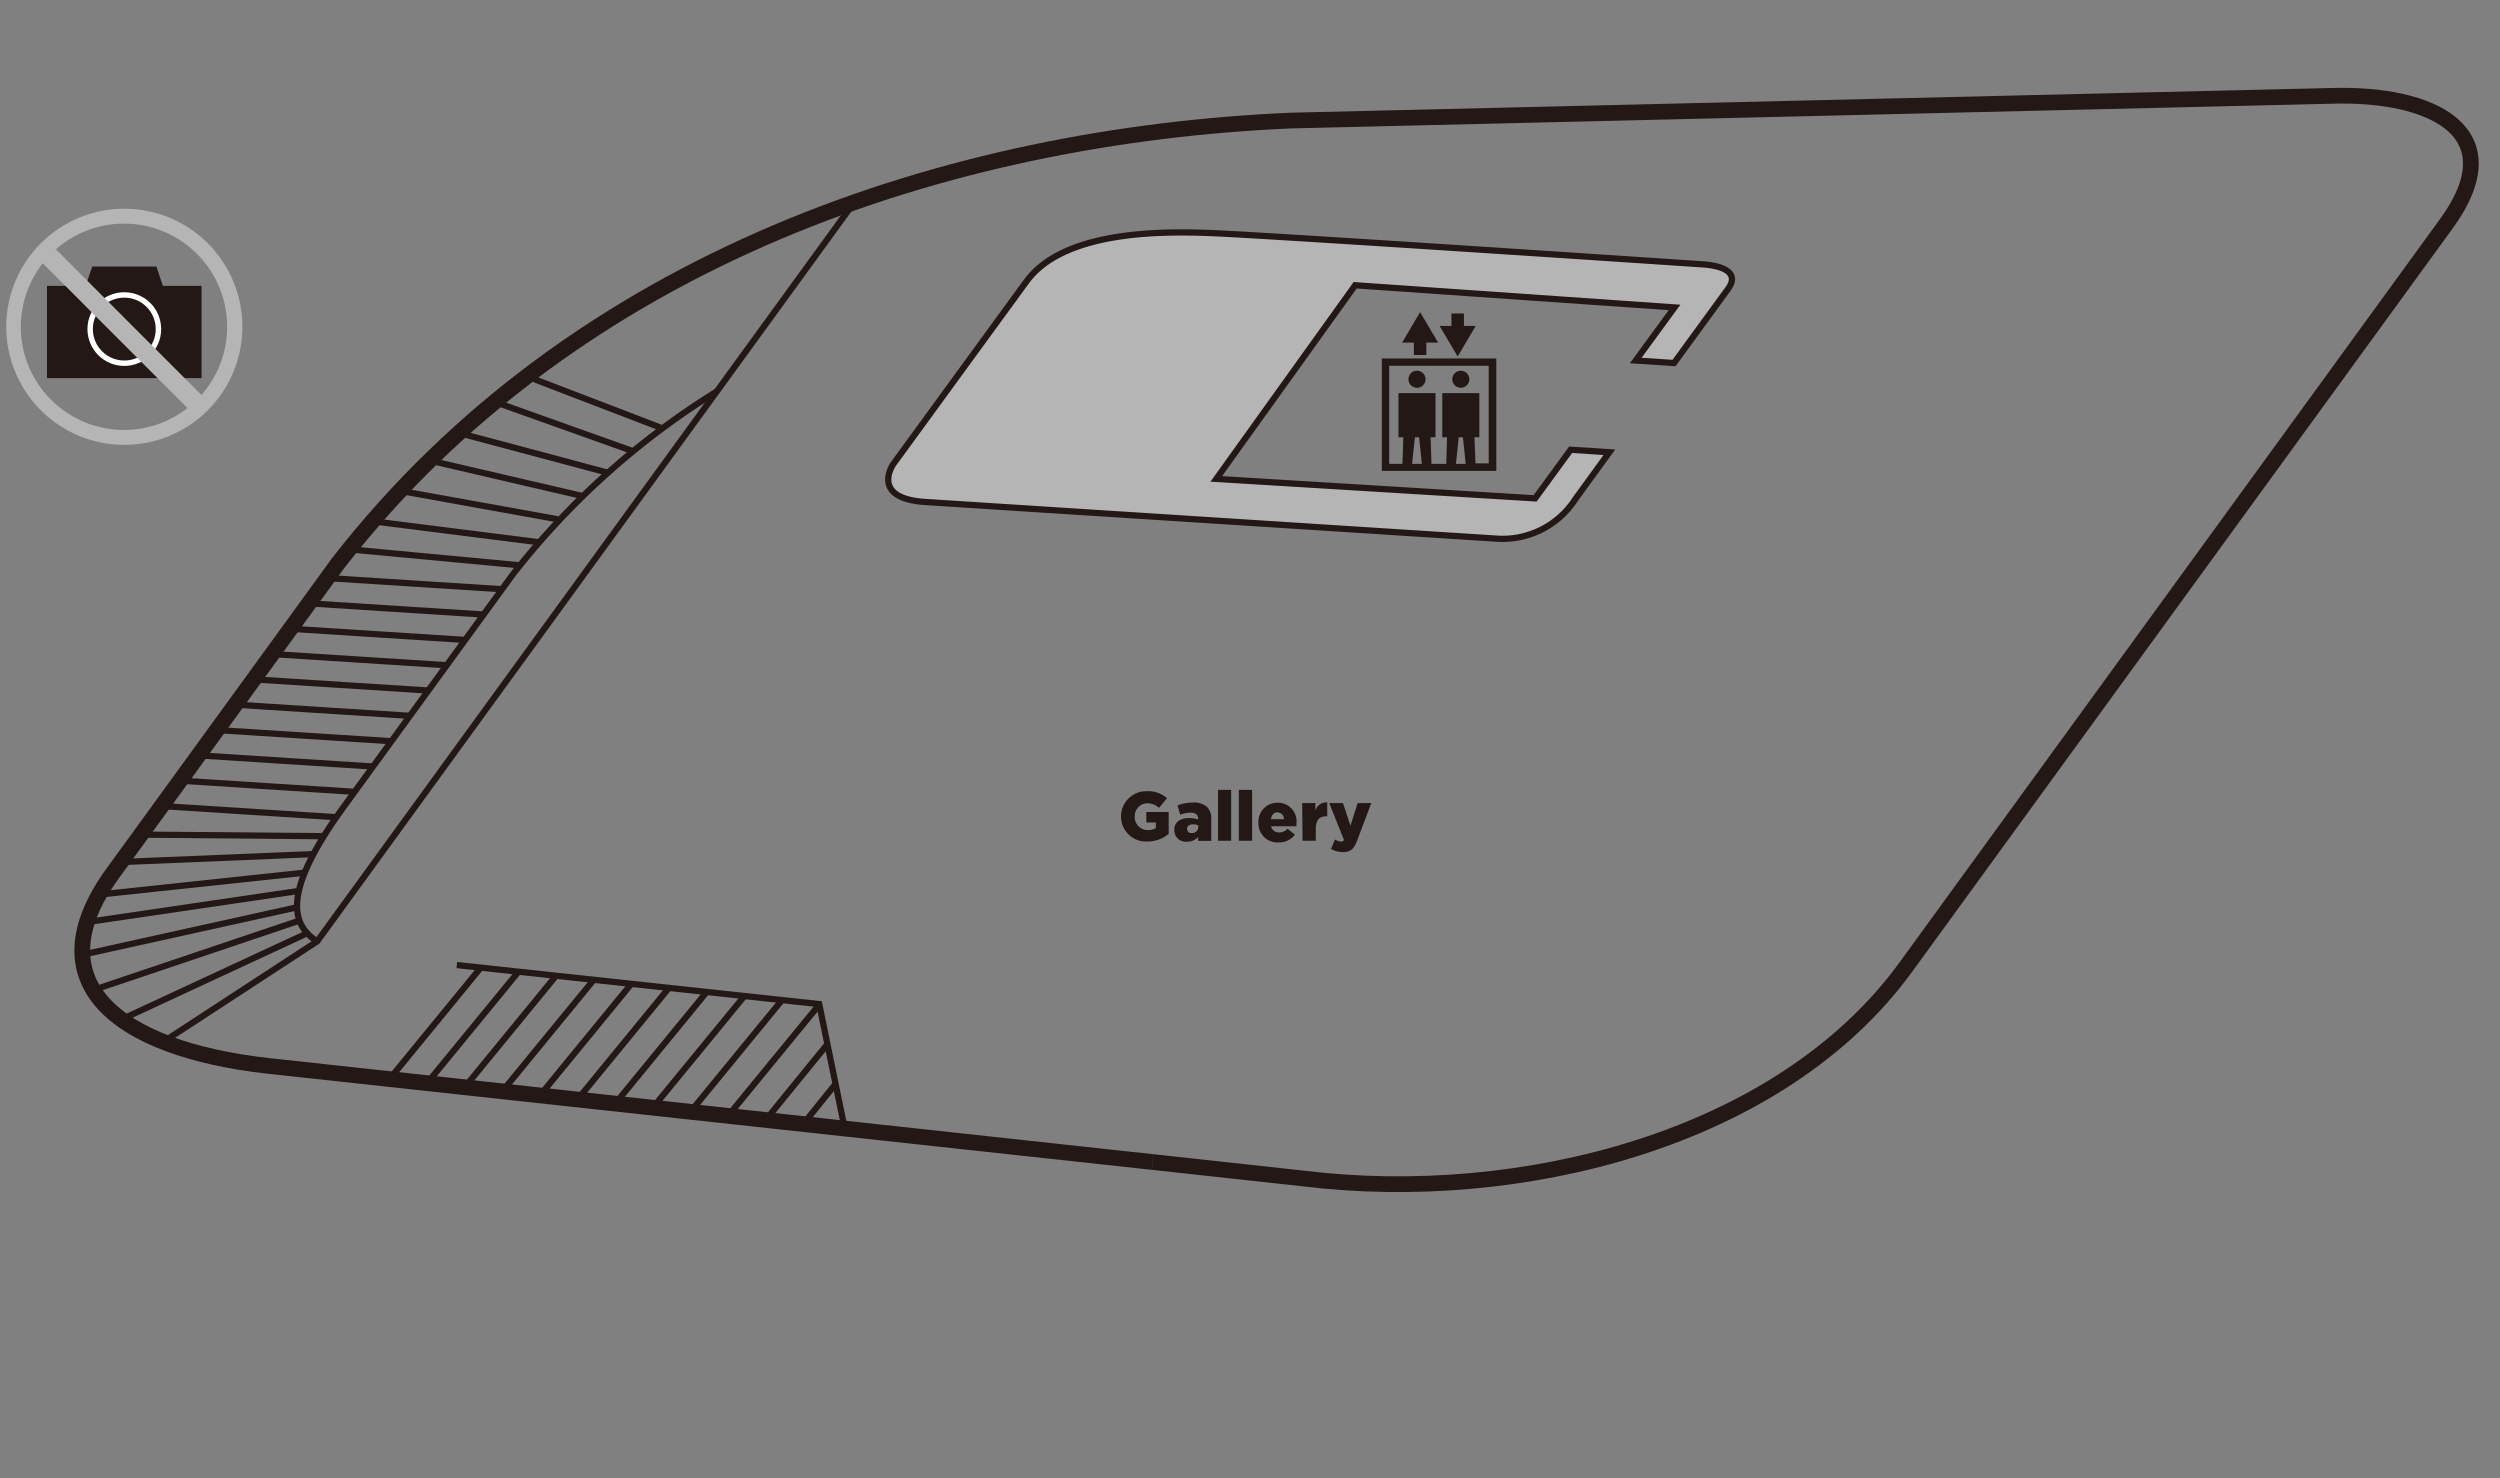 <svg id="レイヤー_3" data-name="レイヤー 3" xmlns="http://www.w3.org/2000/svg" viewBox="0 0 240.14 142"><rect x="0" y="0" width="240.14" height="142" fill="#808080" stroke="none"/><defs><style>.cls-1,.cls-3,.cls-6,.cls-7{fill:none;}.cls-1,.cls-2,.cls-3{stroke:#231815;}.cls-1,.cls-2,.cls-3,.cls-6,.cls-7{stroke-miterlimit:10;}.cls-1,.cls-2{stroke-width:0.6px;}.cls-2,.cls-5{fill:#b5b5b6;}.cls-3{stroke-width:1.51px;}.cls-4{fill:#231815;}.cls-6{stroke:#fff;stroke-width:0.52px;}.cls-7{stroke:#b5b5b6;stroke-width:1.84px;}</style></defs><title>アートボード 1</title><polyline class="cls-1" points="81.14 108.41 78.69 96.45 43.88 92.7"/><polyline class="cls-1" points="15.23 100.37 30.47 90.42 82.04 19.45"/><line class="cls-1" x1="80.26" y1="104.12" x2="76.93" y2="108.25"/><line class="cls-1" x1="79.48" y1="100.3" x2="73.32" y2="107.86"/><line class="cls-1" x1="78.77" y1="96.41" x2="69.7" y2="107.47"/><line class="cls-1" x1="75.15" y1="96.02" x2="66.09" y2="107.08"/><line class="cls-1" x1="71.54" y1="95.63" x2="62.47" y2="106.69"/><line class="cls-1" x1="67.92" y1="95.24" x2="58.86" y2="106.3"/><line class="cls-1" x1="64.3" y1="94.84" x2="55.24" y2="105.9"/><line class="cls-1" x1="60.69" y1="94.45" x2="51.63" y2="105.51"/><line class="cls-1" x1="57.08" y1="94.06" x2="48.01" y2="105.12"/><line class="cls-1" x1="53.46" y1="93.67" x2="44.4" y2="104.73"/><line class="cls-1" x1="49.85" y1="93.28" x2="40.78" y2="104.34"/><line class="cls-1" x1="46.23" y1="92.89" x2="37.17" y2="103.95"/><path class="cls-1" d="M68.85,37.6A74.83,74.83,0,0,0,49.24,55.2L33,77.52c-5.49,7.57-5.39,11.1-2.54,12.9"/><line class="cls-1" x1="29.42" y1="89.68" x2="11.67" y2="97.92"/><line class="cls-1" x1="28.66" y1="88.46" x2="8.96" y2="95.1"/><line class="cls-1" x1="28.35" y1="87.19" x2="7.9" y2="91.71"/><line class="cls-1" x1="28.82" y1="85.56" x2="7.9" y2="88.64"/><line class="cls-1" x1="29.29" y1="83.82" x2="9.51" y2="85.93"/><line class="cls-1" x1="30.12" y1="82.04" x2="12.2" y2="82.78"/><line class="cls-1" x1="30.95" y1="80.32" x2="13.53" y2="80.17"/><line class="cls-1" x1="32.32" y1="78.5" x2="15.44" y2="77.42"/><line class="cls-1" x1="34.07" y1="76.06" x2="17.21" y2="74.98"/><line class="cls-1" x1="35.84" y1="73.63" x2="18.98" y2="72.55"/><line class="cls-1" x1="37.61" y1="71.2" x2="20.75" y2="70.12"/><line class="cls-1" x1="39.38" y1="68.76" x2="22.52" y2="67.68"/><line class="cls-1" x1="41.15" y1="66.33" x2="24.28" y2="65.25"/><line class="cls-1" x1="42.92" y1="63.9" x2="26.05" y2="62.82"/><line class="cls-1" x1="44.68" y1="61.47" x2="27.82" y2="60.39"/><line class="cls-1" x1="46.45" y1="59.03" x2="29.59" y2="57.95"/><line class="cls-1" x1="48.22" y1="56.6" x2="31.36" y2="55.52"/><line class="cls-1" x1="51.79" y1="52.09" x2="35.64" y2="50.05"/><line class="cls-1" x1="53.57" y1="49.88" x2="38.38" y2="47.14"/><line class="cls-1" x1="55.87" y1="47.63" x2="41.21" y2="44.22"/><line class="cls-1" x1="58.39" y1="45.41" x2="44.05" y2="41.58"/><line class="cls-1" x1="60.72" y1="43.31" x2="47.71" y2="38.67"/><line class="cls-1" x1="63.46" y1="41.08" x2="50.76" y2="36.21"/><line class="cls-1" x1="49.81" y1="54.29" x2="33.38" y2="52.75"/><path class="cls-2" d="M150.87,43.2l-3.41,4.67L116.83,46,130.17,27.4l30.68,2.13-3.73,5.1,3.68.24L166,27.74c1.05-1.45-.28-2.21-2.5-2.35,0,0-34.09-2.29-45.46-2.92-5-.27-15.61-.72-19.46,4.59C96.43,30,85.79,44.6,85.79,44.6s-2.25,3.29,3.12,3.62l55,3.53a8.33,8.33,0,0,0,7.42-3.82l3.26-4.49Z"/><path class="cls-3" d="M110.73,111.62l14.54,1.59c20.62,2.51,45.69-3.66,57.8-20.32L235,21.47c6.4-8.8-1.32-12.58-11.16-12.26L124,11.58C91.35,13,55.37,24.64,32.49,54.08L10.82,83.9c-7.56,10.41.32,16.84,14.9,18.48l85,9.24"/><path class="cls-4" d="M107.68,78.43v0A2.43,2.43,0,0,1,110.2,76a2.73,2.73,0,0,1,1.9.67l-.77.93a1.63,1.63,0,0,0-1.13-.44,1.23,1.23,0,0,0-1.2,1.27v0a1.24,1.24,0,0,0,1.28,1.3,1.28,1.28,0,0,0,.75-.19V79h-.92V78h2.15v2.1a3.11,3.11,0,0,1-2,.73A2.4,2.4,0,0,1,107.68,78.43Z"/><path class="cls-4" d="M112.8,79.72h0c0-.76.57-1.14,1.42-1.14a2.64,2.64,0,0,1,.87.14v-.06c0-.38-.23-.6-.72-.6a2.8,2.8,0,0,0-1,.2l-.26-.89a3.81,3.81,0,0,1,1.47-.28,1.9,1.9,0,0,1,1.38.44,1.55,1.55,0,0,1,.39,1.16v2.08h-1.26v-.38a1.39,1.39,0,0,1-1.07.46A1.1,1.1,0,0,1,112.8,79.72Zm2.3-.27v-.17a1.43,1.43,0,0,0-.5-.1c-.37,0-.58.18-.58.45v0a.4.4,0,0,0,.45.39A.58.58,0,0,0,115.1,79.45Z"/><path class="cls-4" d="M117,75.87h1.26v4.89H117Z"/><path class="cls-4" d="M119,75.87h1.27v4.89H119Z"/><path class="cls-4" d="M120.88,79h0a1.81,1.81,0,0,1,1.82-1.89,1.78,1.78,0,0,1,1.83,2,2.35,2.35,0,0,1,0,.26H122.1a.74.74,0,0,0,.78.59,1.08,1.08,0,0,0,.8-.36l.71.58a1.92,1.92,0,0,1-1.57.74A1.83,1.83,0,0,1,120.88,79Zm2.46-.31a.66.66,0,0,0-.64-.66c-.33,0-.56.26-.62.66Z"/><path class="cls-4" d="M125.08,77.14h1.27v.72a1.12,1.12,0,0,1,1.14-.79v1.34h-.1c-.67,0-1,.39-1,1.22v1.13h-1.27Z"/><path class="cls-4" d="M130.41,77.14h1.31l-1.33,3.53c-.31.85-.65,1.18-1.38,1.18a2.3,2.3,0,0,1-1.16-.31l.39-.9a1.19,1.19,0,0,0,.56.2.32.32,0,0,0,.3-.15l-1.42-3.55H129l.72,2.18Z"/><path class="cls-4" d="M136.11,37.25a.82.82,0,0,0,0-1.64.82.82,0,1,0,0,1.64Z"/><path class="cls-4" d="M132.73,34.43v10.8h11V34.43ZM136.31,42l.27,2.56h-.94l.27-2.56Zm4.21,0,.27,2.56h-.94l.27-2.56ZM143,44.51h-1.27L141.63,42h.47V37.76h-3.56V42H139l-.08,2.56H137.5L137.42,42h.47V37.76h-3.56V42h.47l-.09,2.56h-1.27V35.14H143Z"/><polygon class="cls-4" points="135.81 34.1 137.01 34.1 137.01 32.91 138.14 32.91 136.41 29.98 134.68 32.91 135.81 32.91 135.81 34.1"/><polygon class="cls-4" points="140.02 34.24 141.75 31.31 140.62 31.31 140.62 30.11 139.42 30.11 139.42 31.31 138.28 31.31 140.02 34.24"/><circle class="cls-4" cx="140.32" cy="36.43" r="0.82"/><path class="cls-5" d="M11.94,21.48A9.91,9.91,0,1,1,2,31.39a9.92,9.92,0,0,1,9.91-9.91m0-1.43A11.34,11.34,0,1,0,23.28,31.39,11.34,11.34,0,0,0,11.94,20.05Z"/><rect class="cls-4" x="4.51" y="27.46" width="14.85" height="8.86"/><polygon class="cls-4" points="16.08 28.76 7.79 28.76 8.86 25.6 15.02 25.6 16.08 28.76"/><circle class="cls-6" cx="11.94" cy="31.61" r="3.28"/><line class="cls-7" x1="4.43" y1="24.31" x2="19.67" y2="39.56"/></svg>